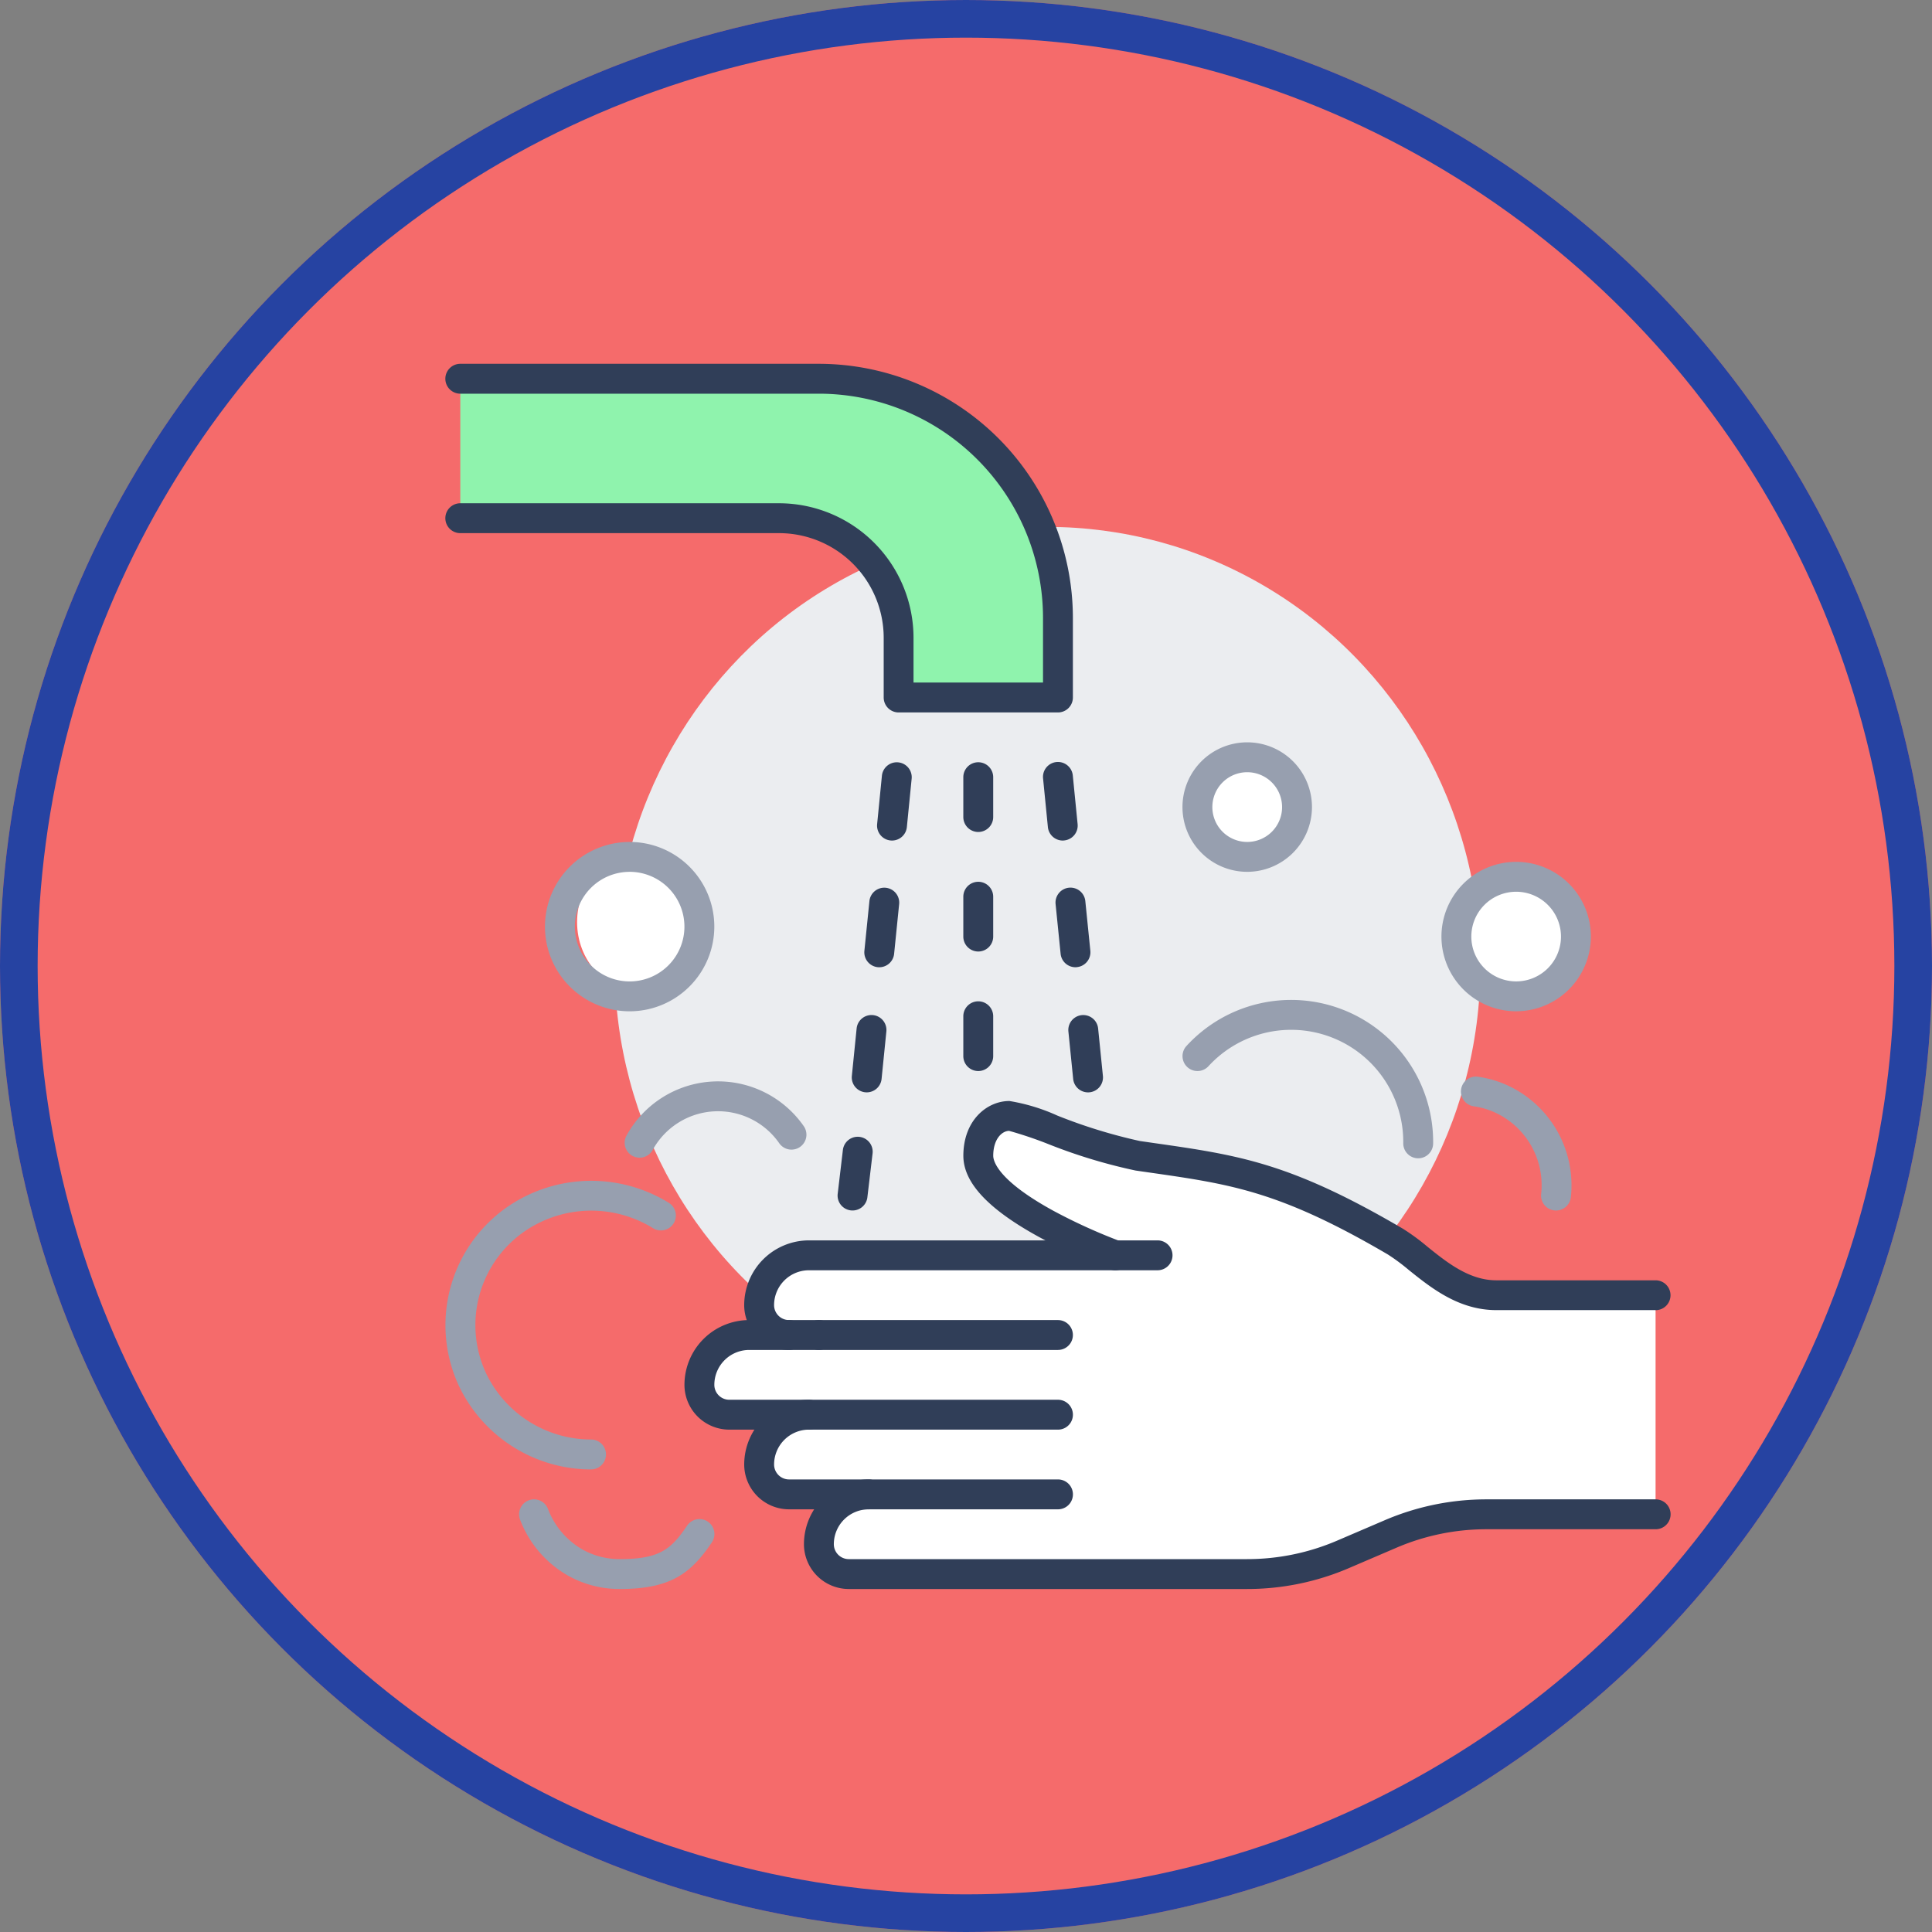 <svg xmlns="http://www.w3.org/2000/svg" width="154" height="154" viewBox="0 0 154 154">
  <rect x="0" y="0" width="154" height="154" fill="#808080" stroke="none"/>
  <g id="Grupo_18776" data-name="Grupo 18776" transform="translate(-411 -1460)">
    <g id="Elipse_988" data-name="Elipse 988" transform="translate(411 1460)" fill="#f56b6b" stroke="#2643a2" stroke-width="3">
      <circle cx="77" cy="77" r="77" stroke="none"/>
      <circle cx="77" cy="77" r="75.5" fill="none"/>
    </g>
    <g id="Grupo_16955" data-name="Grupo 16955" transform="translate(-847.51 1281)">
      <ellipse id="Elipse_830" data-name="Elipse 830" cx="34.5" cy="35" rx="34.5" ry="35" transform="translate(1307.51 221)" fill="#ebedf0"/>
      <g id="Grupo_12021" data-name="Grupo 12021" transform="translate(1294.01 208)">
        <g id="Grupo_12020" data-name="Grupo 12020">
          <g id="Grupo_12018" data-name="Grupo 12018" transform="translate(1.191 1.191)">
            <ellipse id="Elipse_831" data-name="Elipse 831" cx="5" cy="5.5" rx="5" ry="5.5" transform="translate(9.309 37.809)" fill="#fff"/>
            <circle id="Elipse_832" data-name="Elipse 832" cx="5" cy="5" r="5" transform="translate(79.309 38.809)" fill="#fff"/>
            <circle id="Elipse_833" data-name="Elipse 833" cx="4" cy="4" r="4" transform="translate(58.309 29.809)" fill="#fff"/>
            <path id="Trazado_24607" data-name="Trazado 24607" d="M1409.508,540.171h-6.352a2.378,2.378,0,0,1-2.382-2.382,3.971,3.971,0,0,1,3.97-3.97h-6.352a2.379,2.379,0,0,1-2.382-2.382,3.972,3.972,0,0,1,3.97-3.97h3.176a2.378,2.378,0,0,1-2.382-2.382,3.972,3.972,0,0,1,3.97-3.97h24.423s-10.925-3.97-10.925-7.94c0-1.985,1.191-3.176,2.478-3.176,1,0,7.146,2.732,10.226,3.176,7.337,1.064,11.258,1.4,20.547,6.845,2.018,1.191,4.463,4.271,8.036,4.271h12.7v17.468H1458.75a19.47,19.47,0,0,0-7.655,1.572l-3.778,1.619a19.466,19.466,0,0,1-7.654,1.572H1407.92a2.378,2.378,0,0,1-2.382-2.382A3.972,3.972,0,0,1,1409.508,540.171Z" transform="translate(-1376.954 -451.245)" fill="#fff"/>
            <path id="Trazado_24608" data-name="Trazado 24608" d="M1347.649,233.056v6.352h-12.7v-4.764a9.534,9.534,0,0,0-9.528-9.528H1300.01V214h28.583A19.051,19.051,0,0,1,1347.649,233.056Z" transform="translate(-1300.01 -214)" fill="#8ff3ad"/>
          </g>
          <g id="Grupo_12019" data-name="Grupo 12019">
            <path id="Trazado_24609" data-name="Trazado 24609" d="M1342.84,235.789h-12.7a1.191,1.191,0,0,1-1.191-1.191v-4.764a8.346,8.346,0,0,0-8.337-8.337H1295.2a1.191,1.191,0,0,1,0-2.382h25.408a10.731,10.731,0,0,1,10.719,10.719v3.573h10.322v-5.161a17.885,17.885,0,0,0-17.865-17.865H1295.2a1.191,1.191,0,0,1,0-2.382h28.583a20.27,20.27,0,0,1,20.247,20.247V234.6A1.191,1.191,0,0,1,1342.84,235.789Z" transform="translate(-1294.01 -208)" fill="#303e58"/>
            <path id="Trazado_24610" data-name="Trazado 24610" d="M1595.171,370.322a5.161,5.161,0,1,1,5.161-5.161A5.167,5.167,0,0,1,1595.171,370.322Zm0-7.94a2.779,2.779,0,1,0,2.779,2.779A2.782,2.782,0,0,0,1595.171,362.382Z" transform="translate(-1531.255 -329.829)" fill="#979faf"/>
            <path id="Trazado_24611" data-name="Trazado 24611" d="M1699.965,419.91a5.955,5.955,0,1,1,5.955-5.955A5.962,5.962,0,0,1,1699.965,419.91Zm0-9.528a3.573,3.573,0,1,0,3.573,3.573A3.577,3.577,0,0,0,1699.965,410.382Z" transform="translate(-1614.612 -368.301)" fill="#979faf"/>
            <path id="Trazado_24612" data-name="Trazado 24612" d="M1340.759,413.5a6.749,6.749,0,1,1,6.749-6.749A6.756,6.756,0,0,1,1340.759,413.5Zm0-11.116a4.367,4.367,0,1,0,4.367,4.367A4.372,4.372,0,0,0,1340.759,402.382Z" transform="translate(-1326.07 -361.889)" fill="#979faf"/>
            <path id="Trazado_24613" data-name="Trazado 24613" d="M1458.257,594.382H1439.2a1.191,1.191,0,0,1,0-2.382h19.056a1.191,1.191,0,1,1,0,2.382Z" transform="translate(-1409.427 -515.777)" fill="#303e58"/>
            <path id="Trazado_24614" data-name="Trazado 24614" d="M1417.583,568.734a3.577,3.577,0,0,1-3.573-3.573,5.167,5.167,0,0,1,5.161-5.161h27.789a1.191,1.191,0,1,1,0,2.382h-27.789a2.782,2.782,0,0,0-2.779,2.779,1.192,1.192,0,0,0,1.191,1.191,1.191,1.191,0,1,1,0,2.382Z" transform="translate(-1390.19 -490.129)" fill="#303e58"/>
            <path id="Trazado_24615" data-name="Trazado 24615" d="M1419.785,600.734h-26.2a3.577,3.577,0,0,1-3.573-3.573,5.167,5.167,0,0,1,5.161-5.161h5.558a1.191,1.191,0,0,1,0,2.382h-5.558a2.782,2.782,0,0,0-2.779,2.779,1.192,1.192,0,0,0,1.191,1.191h26.2a1.191,1.191,0,0,1,0,2.382Z" transform="translate(-1370.954 -515.777)" fill="#303e58"/>
            <path id="Trazado_24616" data-name="Trazado 24616" d="M1439.021,632.734h-21.437a3.577,3.577,0,0,1-3.573-3.573,5.167,5.167,0,0,1,5.161-5.161,1.191,1.191,0,0,1,0,2.382,2.782,2.782,0,0,0-2.779,2.779,1.192,1.192,0,0,0,1.191,1.191h21.438a1.191,1.191,0,1,1,0,2.382Z" transform="translate(-1390.19 -541.426)" fill="#303e58"/>
            <path id="Trazado_24617" data-name="Trazado 24617" d="M1473.327,664.734h-31.744a3.577,3.577,0,0,1-3.573-3.573,5.167,5.167,0,0,1,5.161-5.161,1.191,1.191,0,0,1,0,2.382,2.782,2.782,0,0,0-2.779,2.779,1.192,1.192,0,0,0,1.191,1.191h31.744a18.172,18.172,0,0,0,7.186-1.476l3.777-1.619a20.543,20.543,0,0,1,8.124-1.669H1505.9a1.191,1.191,0,0,1,0,2.382h-13.482a18.172,18.172,0,0,0-7.186,1.476l-3.777,1.619A20.546,20.546,0,0,1,1473.327,664.734Z" transform="translate(-1409.427 -567.074)" fill="#303e58"/>
            <path id="Trazado_24618" data-name="Trazado 24618" d="M1557.192,520.674h-12.7c-2.995,0-5.2-1.776-6.977-3.2a15.856,15.856,0,0,0-1.665-1.234c-8.6-5.041-12.5-5.6-18.981-6.529l-1.132-.163a42.929,42.929,0,0,1-7.055-2.149,31.335,31.335,0,0,0-3.026-1.014c-.617.019-1.262.713-1.262,1.985,0,.415.348,1.959,4.82,4.4a44.285,44.285,0,0,0,5.321,2.419,1.191,1.191,0,0,1-.814,2.239,45.972,45.972,0,0,1-5.626-2.555c-4.094-2.231-6.083-4.359-6.083-6.5,0-2.837,1.89-4.367,3.669-4.367a15.125,15.125,0,0,1,3.814,1.158,41.887,41.887,0,0,0,6.581,2.03l1.129.163c6.765.969,10.849,1.554,19.851,6.834a17.334,17.334,0,0,1,1.949,1.431c1.56,1.254,3.328,2.676,5.484,2.676h12.7a1.191,1.191,0,1,1,0,2.382Z" transform="translate(-1460.723 -445.245)" fill="#303e58"/>
            <path id="Trazado_24619" data-name="Trazado 24619" d="M1545.737,475.678a1.191,1.191,0,0,1-1.184-1.071l-.381-3.781a1.191,1.191,0,0,1,2.37-.239l.381,3.781a1.193,1.193,0,0,1-1.186,1.311Z" transform="translate(-1494.51 -417.605)" fill="#303e58"/>
            <path id="Trazado_24620" data-name="Trazado 24620" d="M1452.717,524.273a1.158,1.158,0,0,1-.142-.008,1.191,1.191,0,0,1-1.043-1.323l.414-3.494a1.191,1.191,0,0,1,2.366.28l-.414,3.494A1.191,1.191,0,0,1,1452.717,524.273Z" transform="translate(-1420.259 -456.785)" fill="#303e58"/>
            <path id="Trazado_24621" data-name="Trazado 24621" d="M1458.405,475.678a1.192,1.192,0,0,1-1.186-1.311l.381-3.781a1.191,1.191,0,1,1,2.37.239l-.381,3.781A1.191,1.191,0,0,1,1458.405,475.678Z" transform="translate(-1424.818 -417.606)" fill="#303e58"/>
            <path id="Trazado_24622" data-name="Trazado 24622" d="M1540.635,424.735a1.191,1.191,0,0,1-1.184-1.072l-.4-3.954a1.191,1.191,0,1,1,2.37-.238l.4,3.954a1.192,1.192,0,0,1-1.066,1.3Q1540.695,424.735,1540.635,424.735Z" transform="translate(-1490.409 -376.636)" fill="#303e58"/>
            <path id="Trazado_24623" data-name="Trazado 24623" d="M1463.436,424.736c-.039,0-.08,0-.12-.006a1.191,1.191,0,0,1-1.066-1.3l.4-3.954a1.191,1.191,0,1,1,2.37.238l-.4,3.954A1.191,1.191,0,0,1,1463.436,424.736Z" transform="translate(-1428.85 -376.636)" fill="#303e58"/>
            <path id="Trazado_24624" data-name="Trazado 24624" d="M1535.581,374.239a1.191,1.191,0,0,1-1.184-1.074l-.382-3.858a1.191,1.191,0,1,1,2.37-.234l.382,3.858a1.19,1.19,0,0,1-1.068,1.3C1535.659,374.237,1535.62,374.239,1535.581,374.239Z" transform="translate(-1486.37 -336.239)" fill="#303e58"/>
            <path id="Trazado_24625" data-name="Trazado 24625" d="M1468.561,374.24q-.059,0-.119-.006a1.191,1.191,0,0,1-1.068-1.3l.381-3.858a1.191,1.191,0,0,1,2.371.234l-.382,3.858A1.191,1.191,0,0,1,1468.561,374.24Z" transform="translate(-1432.958 -336.24)" fill="#303e58"/>
            <path id="Trazado_24626" data-name="Trazado 24626" d="M1503.2,469.558a1.191,1.191,0,0,1-1.191-1.191v-3.176a1.191,1.191,0,1,1,2.382,0v3.176A1.191,1.191,0,0,1,1503.2,469.558Z" transform="translate(-1460.723 -413.185)" fill="#303e58"/>
            <path id="Trazado_24627" data-name="Trazado 24627" d="M1503.2,421.558a1.191,1.191,0,0,1-1.191-1.191v-3.176a1.191,1.191,0,1,1,2.382,0v3.176A1.191,1.191,0,0,1,1503.2,421.558Z" transform="translate(-1460.723 -374.713)" fill="#303e58"/>
            <path id="Trazado_24628" data-name="Trazado 24628" d="M1503.2,373.558a1.191,1.191,0,0,1-1.191-1.191v-3.176a1.191,1.191,0,0,1,2.382,0v3.176A1.191,1.191,0,0,1,1503.2,373.558Z" transform="translate(-1460.723 -336.241)" fill="#303e58"/>
            <path id="Trazado_24629" data-name="Trazado 24629" d="M1305.631,559.1a11.683,11.683,0,0,1-10.527-6.653,11.468,11.468,0,0,1,3.682-14.146,11.778,11.778,0,0,1,13.067-.441,1.191,1.191,0,0,1-1.265,2.018,9.375,9.375,0,0,0-10.4.351,9.084,9.084,0,0,0-2.925,11.2,9.29,9.29,0,0,0,8.372,5.286,1.191,1.191,0,1,1,0,2.382Z" transform="translate(-1294.022 -470.972)" fill="#979faf"/>
            <path id="Trazado_24630" data-name="Trazado 24630" d="M1331.629,671.144a8.388,8.388,0,0,1-4.082-1.046,8.677,8.677,0,0,1-3.859-4.486,1.191,1.191,0,1,1,2.227-.846,6.3,6.3,0,0,0,2.8,3.258,6.066,6.066,0,0,0,2.912.738c3.223,0,4.11-.809,5.367-2.655a1.191,1.191,0,1,1,1.969,1.34C1337.3,669.9,1335.7,671.144,1331.629,671.144Z" transform="translate(-1317.734 -573.484)" fill="#979faf"/>
            <path id="Trazado_24631" data-name="Trazado 24631" d="M1367.2,502.218a1.191,1.191,0,0,1-1.044-1.762,8.322,8.322,0,0,1,14.121-.763,1.191,1.191,0,1,1-1.952,1.365,5.94,5.94,0,0,0-10.08.54A1.19,1.19,0,0,1,1367.2,502.218Z" transform="translate(-1351.717 -438.938)" fill="#979faf"/>
            <path id="Trazado_24632" data-name="Trazado 24632" d="M1608.8,476.028h-.015a1.191,1.191,0,0,1-1.176-1.206,8.937,8.937,0,0,0-15.526-6.135,1.191,1.191,0,0,1-1.756-1.61,11.319,11.319,0,0,1,19.664,7.775A1.191,1.191,0,0,1,1608.8,476.028Z" transform="translate(-1531.255 -412.7)" fill="#979faf"/>
            <path id="Trazado_24633" data-name="Trazado 24633" d="M1709.491,504.906a1.206,1.206,0,0,1-.133-.007,1.191,1.191,0,0,1-1.052-1.315,6.377,6.377,0,0,0-2.912-6.07,6.126,6.126,0,0,0-2.439-.909,1.191,1.191,0,1,1,.335-2.358,8.51,8.51,0,0,1,3.383,1.258,8.769,8.769,0,0,1,4,8.343A1.191,1.191,0,0,1,1709.491,504.906Z" transform="translate(-1620.96 -437.417)" fill="#979faf"/>
          </g>
        </g>
      </g>
    </g>
  </g>
</svg>
